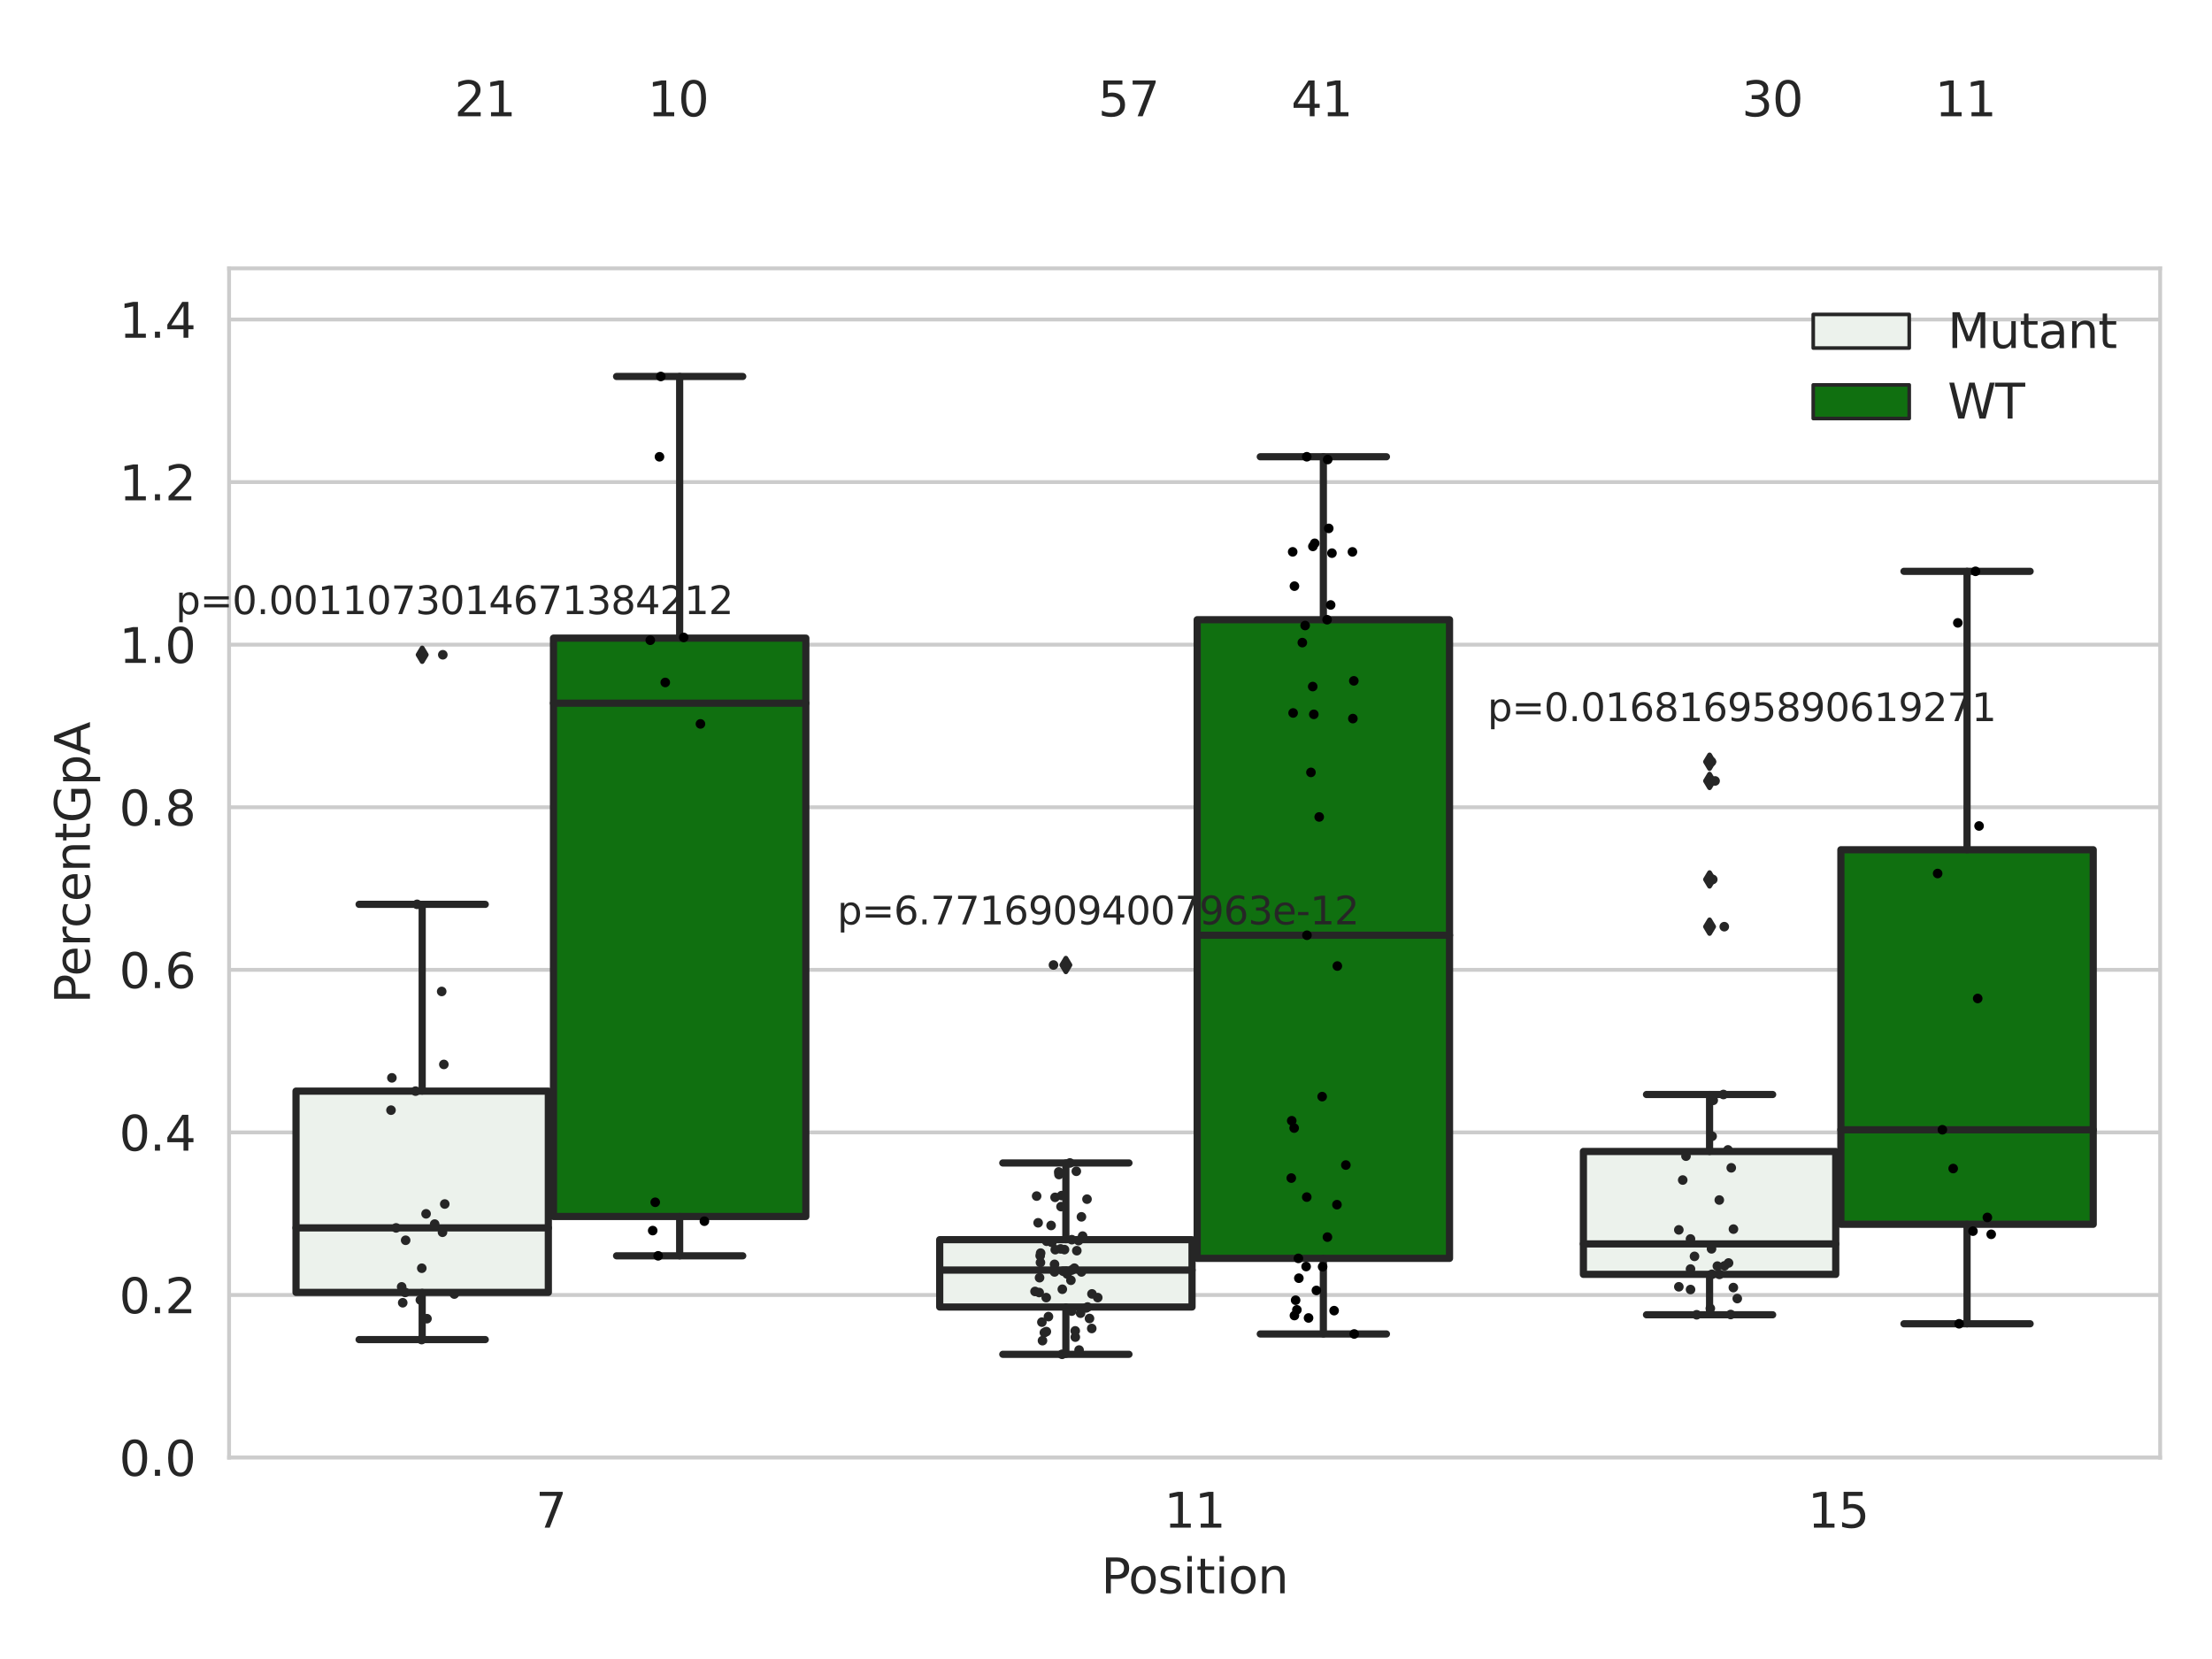 <?xml version="1.0" encoding="utf-8" standalone="no"?>
<!DOCTYPE svg PUBLIC "-//W3C//DTD SVG 1.1//EN"
  "http://www.w3.org/Graphics/SVG/1.1/DTD/svg11.dtd">
<svg xmlns:xlink="http://www.w3.org/1999/xlink" width="460.8pt" height="345.6pt" viewBox="0 0 460.8 345.6" xmlns="http://www.w3.org/2000/svg" version="1.1">
 <defs>
  <style type="text/css">*{stroke-linejoin: round; stroke-linecap: butt}</style>
 </defs>
 <g id="figure_1">
  <g id="patch_1">
   <path d="M 0 345.6 
L 460.8 345.6 
L 460.8 0 
L 0 0 
z
" style="fill: #ffffff"/>
  </g>
  <g id="axes_1">
   <g id="patch_2">
    <path d="M 47.72 303.64 
L 450 303.64 
L 450 55.906 
L 47.72 55.906 
z
" style="fill: #ffffff"/>
   </g>
   <g id="matplotlib.axis_1">
    <g id="xtick_1">
     <g id="text_1">
      <!-- 7 -->
      <g style="fill: #262626" transform="translate(111.585 318.238)scale(0.1 -0.1)">
       <defs>
        <path id="DejaVuSans-37" d="M 525 4666 
L 3525 4666 
L 3525 4397 
L 1831 0 
L 1172 0 
L 2766 4134 
L 525 4134 
L 525 4666 
z
" transform="scale(0.016)"/>
       </defs>
       <use xlink:href="#DejaVuSans-37"/>
      </g>
     </g>
    </g>
    <g id="xtick_2">
     <g id="text_2">
      <!-- 11 -->
      <g style="fill: #262626" transform="translate(242.498 318.238)scale(0.1 -0.1)">
       <defs>
        <path id="DejaVuSans-31" d="M 794 531 
L 1825 531 
L 1825 4091 
L 703 3866 
L 703 4441 
L 1819 4666 
L 2450 4666 
L 2450 531 
L 3481 531 
L 3481 0 
L 794 0 
L 794 531 
z
" transform="scale(0.016)"/>
       </defs>
       <use xlink:href="#DejaVuSans-31"/>
       <use xlink:href="#DejaVuSans-31" x="63.623"/>
      </g>
     </g>
    </g>
    <g id="xtick_3">
     <g id="text_3">
      <!-- 15 -->
      <g style="fill: #262626" transform="translate(376.591 318.238)scale(0.1 -0.1)">
       <defs>
        <path id="DejaVuSans-35" d="M 691 4666 
L 3169 4666 
L 3169 4134 
L 1269 4134 
L 1269 2991 
Q 1406 3038 1543 3061 
Q 1681 3084 1819 3084 
Q 2600 3084 3056 2656 
Q 3513 2228 3513 1497 
Q 3513 744 3044 326 
Q 2575 -91 1722 -91 
Q 1428 -91 1123 -41 
Q 819 9 494 109 
L 494 744 
Q 775 591 1075 516 
Q 1375 441 1709 441 
Q 2250 441 2565 725 
Q 2881 1009 2881 1497 
Q 2881 1984 2565 2268 
Q 2250 2553 1709 2553 
Q 1456 2553 1204 2497 
Q 953 2441 691 2322 
L 691 4666 
z
" transform="scale(0.016)"/>
       </defs>
       <use xlink:href="#DejaVuSans-31"/>
       <use xlink:href="#DejaVuSans-35" x="63.623"/>
      </g>
     </g>
    </g>
    <g id="text_4">
     <!-- Position -->
     <g style="fill: #262626" transform="translate(229.396 331.917)scale(0.1 -0.1)">
      <defs>
       <path id="DejaVuSans-50" d="M 1259 4147 
L 1259 2394 
L 2053 2394 
Q 2494 2394 2734 2622 
Q 2975 2850 2975 3272 
Q 2975 3691 2734 3919 
Q 2494 4147 2053 4147 
L 1259 4147 
z
M 628 4666 
L 2053 4666 
Q 2838 4666 3239 4311 
Q 3641 3956 3641 3272 
Q 3641 2581 3239 2228 
Q 2838 1875 2053 1875 
L 1259 1875 
L 1259 0 
L 628 0 
L 628 4666 
z
" transform="scale(0.016)"/>
       <path id="DejaVuSans-6f" d="M 1959 3097 
Q 1497 3097 1228 2736 
Q 959 2375 959 1747 
Q 959 1119 1226 758 
Q 1494 397 1959 397 
Q 2419 397 2687 759 
Q 2956 1122 2956 1747 
Q 2956 2369 2687 2733 
Q 2419 3097 1959 3097 
z
M 1959 3584 
Q 2709 3584 3137 3096 
Q 3566 2609 3566 1747 
Q 3566 888 3137 398 
Q 2709 -91 1959 -91 
Q 1206 -91 779 398 
Q 353 888 353 1747 
Q 353 2609 779 3096 
Q 1206 3584 1959 3584 
z
" transform="scale(0.016)"/>
       <path id="DejaVuSans-73" d="M 2834 3397 
L 2834 2853 
Q 2591 2978 2328 3040 
Q 2066 3103 1784 3103 
Q 1356 3103 1142 2972 
Q 928 2841 928 2578 
Q 928 2378 1081 2264 
Q 1234 2150 1697 2047 
L 1894 2003 
Q 2506 1872 2764 1633 
Q 3022 1394 3022 966 
Q 3022 478 2636 193 
Q 2250 -91 1575 -91 
Q 1294 -91 989 -36 
Q 684 19 347 128 
L 347 722 
Q 666 556 975 473 
Q 1284 391 1588 391 
Q 1994 391 2212 530 
Q 2431 669 2431 922 
Q 2431 1156 2273 1281 
Q 2116 1406 1581 1522 
L 1381 1569 
Q 847 1681 609 1914 
Q 372 2147 372 2553 
Q 372 3047 722 3315 
Q 1072 3584 1716 3584 
Q 2034 3584 2315 3537 
Q 2597 3491 2834 3397 
z
" transform="scale(0.016)"/>
       <path id="DejaVuSans-69" d="M 603 3500 
L 1178 3500 
L 1178 0 
L 603 0 
L 603 3500 
z
M 603 4863 
L 1178 4863 
L 1178 4134 
L 603 4134 
L 603 4863 
z
" transform="scale(0.016)"/>
       <path id="DejaVuSans-74" d="M 1172 4494 
L 1172 3500 
L 2356 3500 
L 2356 3053 
L 1172 3053 
L 1172 1153 
Q 1172 725 1289 603 
Q 1406 481 1766 481 
L 2356 481 
L 2356 0 
L 1766 0 
Q 1100 0 847 248 
Q 594 497 594 1153 
L 594 3053 
L 172 3053 
L 172 3500 
L 594 3500 
L 594 4494 
L 1172 4494 
z
" transform="scale(0.016)"/>
       <path id="DejaVuSans-6e" d="M 3513 2113 
L 3513 0 
L 2938 0 
L 2938 2094 
Q 2938 2591 2744 2837 
Q 2550 3084 2163 3084 
Q 1697 3084 1428 2787 
Q 1159 2491 1159 1978 
L 1159 0 
L 581 0 
L 581 3500 
L 1159 3500 
L 1159 2956 
Q 1366 3272 1645 3428 
Q 1925 3584 2291 3584 
Q 2894 3584 3203 3211 
Q 3513 2838 3513 2113 
z
" transform="scale(0.016)"/>
      </defs>
      <use xlink:href="#DejaVuSans-50"/>
      <use xlink:href="#DejaVuSans-6f" x="56.678"/>
      <use xlink:href="#DejaVuSans-73" x="117.859"/>
      <use xlink:href="#DejaVuSans-69" x="169.959"/>
      <use xlink:href="#DejaVuSans-74" x="197.742"/>
      <use xlink:href="#DejaVuSans-69" x="236.951"/>
      <use xlink:href="#DejaVuSans-6f" x="264.734"/>
      <use xlink:href="#DejaVuSans-6e" x="325.916"/>
     </g>
    </g>
   </g>
   <g id="matplotlib.axis_2">
    <g id="ytick_1">
     <g id="line2d_1">
      <path d="M 47.72 303.64 
L 450 303.64 
" clip-path="url(#pe51ef2c8f0)" style="fill: none; stroke: #cccccc; stroke-width: 0.8; stroke-linecap: round"/>
     </g>
     <g id="text_5">
      <!-- 0.0 -->
      <g style="fill: #262626" transform="translate(24.817 307.439)scale(0.1 -0.1)">
       <defs>
        <path id="DejaVuSans-30" d="M 2034 4250 
Q 1547 4250 1301 3770 
Q 1056 3291 1056 2328 
Q 1056 1369 1301 889 
Q 1547 409 2034 409 
Q 2525 409 2770 889 
Q 3016 1369 3016 2328 
Q 3016 3291 2770 3770 
Q 2525 4250 2034 4250 
z
M 2034 4750 
Q 2819 4750 3233 4129 
Q 3647 3509 3647 2328 
Q 3647 1150 3233 529 
Q 2819 -91 2034 -91 
Q 1250 -91 836 529 
Q 422 1150 422 2328 
Q 422 3509 836 4129 
Q 1250 4750 2034 4750 
z
" transform="scale(0.016)"/>
        <path id="DejaVuSans-2e" d="M 684 794 
L 1344 794 
L 1344 0 
L 684 0 
L 684 794 
z
" transform="scale(0.016)"/>
       </defs>
       <use xlink:href="#DejaVuSans-30"/>
       <use xlink:href="#DejaVuSans-2e" x="63.623"/>
       <use xlink:href="#DejaVuSans-30" x="95.41"/>
      </g>
     </g>
    </g>
    <g id="ytick_2">
     <g id="line2d_2">
      <path d="M 47.72 269.771 
L 450 269.771 
" clip-path="url(#pe51ef2c8f0)" style="fill: none; stroke: #cccccc; stroke-width: 0.8; stroke-linecap: round"/>
     </g>
     <g id="text_6">
      <!-- 0.2 -->
      <g style="fill: #262626" transform="translate(24.817 273.57)scale(0.1 -0.1)">
       <defs>
        <path id="DejaVuSans-32" d="M 1228 531 
L 3431 531 
L 3431 0 
L 469 0 
L 469 531 
Q 828 903 1448 1529 
Q 2069 2156 2228 2338 
Q 2531 2678 2651 2914 
Q 2772 3150 2772 3378 
Q 2772 3750 2511 3984 
Q 2250 4219 1831 4219 
Q 1534 4219 1204 4116 
Q 875 4013 500 3803 
L 500 4441 
Q 881 4594 1212 4672 
Q 1544 4750 1819 4750 
Q 2544 4750 2975 4387 
Q 3406 4025 3406 3419 
Q 3406 3131 3298 2873 
Q 3191 2616 2906 2266 
Q 2828 2175 2409 1742 
Q 1991 1309 1228 531 
z
" transform="scale(0.016)"/>
       </defs>
       <use xlink:href="#DejaVuSans-30"/>
       <use xlink:href="#DejaVuSans-2e" x="63.623"/>
       <use xlink:href="#DejaVuSans-32" x="95.41"/>
      </g>
     </g>
    </g>
    <g id="ytick_3">
     <g id="line2d_3">
      <path d="M 47.72 235.902 
L 450 235.902 
" clip-path="url(#pe51ef2c8f0)" style="fill: none; stroke: #cccccc; stroke-width: 0.8; stroke-linecap: round"/>
     </g>
     <g id="text_7">
      <!-- 0.4 -->
      <g style="fill: #262626" transform="translate(24.817 239.701)scale(0.1 -0.1)">
       <defs>
        <path id="DejaVuSans-34" d="M 2419 4116 
L 825 1625 
L 2419 1625 
L 2419 4116 
z
M 2253 4666 
L 3047 4666 
L 3047 1625 
L 3713 1625 
L 3713 1100 
L 3047 1100 
L 3047 0 
L 2419 0 
L 2419 1100 
L 313 1100 
L 313 1709 
L 2253 4666 
z
" transform="scale(0.016)"/>
       </defs>
       <use xlink:href="#DejaVuSans-30"/>
       <use xlink:href="#DejaVuSans-2e" x="63.623"/>
       <use xlink:href="#DejaVuSans-34" x="95.41"/>
      </g>
     </g>
    </g>
    <g id="ytick_4">
     <g id="line2d_4">
      <path d="M 47.72 202.033 
L 450 202.033 
" clip-path="url(#pe51ef2c8f0)" style="fill: none; stroke: #cccccc; stroke-width: 0.8; stroke-linecap: round"/>
     </g>
     <g id="text_8">
      <!-- 0.6 -->
      <g style="fill: #262626" transform="translate(24.817 205.832)scale(0.1 -0.1)">
       <defs>
        <path id="DejaVuSans-36" d="M 2113 2584 
Q 1688 2584 1439 2293 
Q 1191 2003 1191 1497 
Q 1191 994 1439 701 
Q 1688 409 2113 409 
Q 2538 409 2786 701 
Q 3034 994 3034 1497 
Q 3034 2003 2786 2293 
Q 2538 2584 2113 2584 
z
M 3366 4563 
L 3366 3988 
Q 3128 4100 2886 4159 
Q 2644 4219 2406 4219 
Q 1781 4219 1451 3797 
Q 1122 3375 1075 2522 
Q 1259 2794 1537 2939 
Q 1816 3084 2150 3084 
Q 2853 3084 3261 2657 
Q 3669 2231 3669 1497 
Q 3669 778 3244 343 
Q 2819 -91 2113 -91 
Q 1303 -91 875 529 
Q 447 1150 447 2328 
Q 447 3434 972 4092 
Q 1497 4750 2381 4750 
Q 2619 4750 2861 4703 
Q 3103 4656 3366 4563 
z
" transform="scale(0.016)"/>
       </defs>
       <use xlink:href="#DejaVuSans-30"/>
       <use xlink:href="#DejaVuSans-2e" x="63.623"/>
       <use xlink:href="#DejaVuSans-36" x="95.41"/>
      </g>
     </g>
    </g>
    <g id="ytick_5">
     <g id="line2d_5">
      <path d="M 47.72 168.164 
L 450 168.164 
" clip-path="url(#pe51ef2c8f0)" style="fill: none; stroke: #cccccc; stroke-width: 0.8; stroke-linecap: round"/>
     </g>
     <g id="text_9">
      <!-- 0.8 -->
      <g style="fill: #262626" transform="translate(24.817 171.963)scale(0.1 -0.1)">
       <defs>
        <path id="DejaVuSans-38" d="M 2034 2216 
Q 1584 2216 1326 1975 
Q 1069 1734 1069 1313 
Q 1069 891 1326 650 
Q 1584 409 2034 409 
Q 2484 409 2743 651 
Q 3003 894 3003 1313 
Q 3003 1734 2745 1975 
Q 2488 2216 2034 2216 
z
M 1403 2484 
Q 997 2584 770 2862 
Q 544 3141 544 3541 
Q 544 4100 942 4425 
Q 1341 4750 2034 4750 
Q 2731 4750 3128 4425 
Q 3525 4100 3525 3541 
Q 3525 3141 3298 2862 
Q 3072 2584 2669 2484 
Q 3125 2378 3379 2068 
Q 3634 1759 3634 1313 
Q 3634 634 3220 271 
Q 2806 -91 2034 -91 
Q 1263 -91 848 271 
Q 434 634 434 1313 
Q 434 1759 690 2068 
Q 947 2378 1403 2484 
z
M 1172 3481 
Q 1172 3119 1398 2916 
Q 1625 2713 2034 2713 
Q 2441 2713 2670 2916 
Q 2900 3119 2900 3481 
Q 2900 3844 2670 4047 
Q 2441 4250 2034 4250 
Q 1625 4250 1398 4047 
Q 1172 3844 1172 3481 
z
" transform="scale(0.016)"/>
       </defs>
       <use xlink:href="#DejaVuSans-30"/>
       <use xlink:href="#DejaVuSans-2e" x="63.623"/>
       <use xlink:href="#DejaVuSans-38" x="95.41"/>
      </g>
     </g>
    </g>
    <g id="ytick_6">
     <g id="line2d_6">
      <path d="M 47.72 134.295 
L 450 134.295 
" clip-path="url(#pe51ef2c8f0)" style="fill: none; stroke: #cccccc; stroke-width: 0.8; stroke-linecap: round"/>
     </g>
     <g id="text_10">
      <!-- 1.0 -->
      <g style="fill: #262626" transform="translate(24.817 138.095)scale(0.1 -0.1)">
       <use xlink:href="#DejaVuSans-31"/>
       <use xlink:href="#DejaVuSans-2e" x="63.623"/>
       <use xlink:href="#DejaVuSans-30" x="95.41"/>
      </g>
     </g>
    </g>
    <g id="ytick_7">
     <g id="line2d_7">
      <path d="M 47.72 100.426 
L 450 100.426 
" clip-path="url(#pe51ef2c8f0)" style="fill: none; stroke: #cccccc; stroke-width: 0.8; stroke-linecap: round"/>
     </g>
     <g id="text_11">
      <!-- 1.2 -->
      <g style="fill: #262626" transform="translate(24.817 104.226)scale(0.1 -0.1)">
       <use xlink:href="#DejaVuSans-31"/>
       <use xlink:href="#DejaVuSans-2e" x="63.623"/>
       <use xlink:href="#DejaVuSans-32" x="95.41"/>
      </g>
     </g>
    </g>
    <g id="ytick_8">
     <g id="line2d_8">
      <path d="M 47.72 66.557 
L 450 66.557 
" clip-path="url(#pe51ef2c8f0)" style="fill: none; stroke: #cccccc; stroke-width: 0.8; stroke-linecap: round"/>
     </g>
     <g id="text_12">
      <!-- 1.4 -->
      <g style="fill: #262626" transform="translate(24.817 70.357)scale(0.1 -0.1)">
       <use xlink:href="#DejaVuSans-31"/>
       <use xlink:href="#DejaVuSans-2e" x="63.623"/>
       <use xlink:href="#DejaVuSans-34" x="95.41"/>
      </g>
     </g>
    </g>
    <g id="text_13">
     <!-- PercentGpA -->
     <g style="fill: #262626" transform="translate(18.737 209.05)rotate(-90)scale(0.1 -0.1)">
      <defs>
       <path id="DejaVuSans-65" d="M 3597 1894 
L 3597 1613 
L 953 1613 
Q 991 1019 1311 708 
Q 1631 397 2203 397 
Q 2534 397 2845 478 
Q 3156 559 3463 722 
L 3463 178 
Q 3153 47 2828 -22 
Q 2503 -91 2169 -91 
Q 1331 -91 842 396 
Q 353 884 353 1716 
Q 353 2575 817 3079 
Q 1281 3584 2069 3584 
Q 2775 3584 3186 3129 
Q 3597 2675 3597 1894 
z
M 3022 2063 
Q 3016 2534 2758 2815 
Q 2500 3097 2075 3097 
Q 1594 3097 1305 2825 
Q 1016 2553 972 2059 
L 3022 2063 
z
" transform="scale(0.016)"/>
       <path id="DejaVuSans-72" d="M 2631 2963 
Q 2534 3019 2420 3045 
Q 2306 3072 2169 3072 
Q 1681 3072 1420 2755 
Q 1159 2438 1159 1844 
L 1159 0 
L 581 0 
L 581 3500 
L 1159 3500 
L 1159 2956 
Q 1341 3275 1631 3429 
Q 1922 3584 2338 3584 
Q 2397 3584 2469 3576 
Q 2541 3569 2628 3553 
L 2631 2963 
z
" transform="scale(0.016)"/>
       <path id="DejaVuSans-63" d="M 3122 3366 
L 3122 2828 
Q 2878 2963 2633 3030 
Q 2388 3097 2138 3097 
Q 1578 3097 1268 2742 
Q 959 2388 959 1747 
Q 959 1106 1268 751 
Q 1578 397 2138 397 
Q 2388 397 2633 464 
Q 2878 531 3122 666 
L 3122 134 
Q 2881 22 2623 -34 
Q 2366 -91 2075 -91 
Q 1284 -91 818 406 
Q 353 903 353 1747 
Q 353 2603 823 3093 
Q 1294 3584 2113 3584 
Q 2378 3584 2631 3529 
Q 2884 3475 3122 3366 
z
" transform="scale(0.016)"/>
       <path id="DejaVuSans-47" d="M 3809 666 
L 3809 1919 
L 2778 1919 
L 2778 2438 
L 4434 2438 
L 4434 434 
Q 4069 175 3628 42 
Q 3188 -91 2688 -91 
Q 1594 -91 976 548 
Q 359 1188 359 2328 
Q 359 3472 976 4111 
Q 1594 4750 2688 4750 
Q 3144 4750 3555 4637 
Q 3966 4525 4313 4306 
L 4313 3634 
Q 3963 3931 3569 4081 
Q 3175 4231 2741 4231 
Q 1884 4231 1454 3753 
Q 1025 3275 1025 2328 
Q 1025 1384 1454 906 
Q 1884 428 2741 428 
Q 3075 428 3337 486 
Q 3600 544 3809 666 
z
" transform="scale(0.016)"/>
       <path id="DejaVuSans-70" d="M 1159 525 
L 1159 -1331 
L 581 -1331 
L 581 3500 
L 1159 3500 
L 1159 2969 
Q 1341 3281 1617 3432 
Q 1894 3584 2278 3584 
Q 2916 3584 3314 3078 
Q 3713 2572 3713 1747 
Q 3713 922 3314 415 
Q 2916 -91 2278 -91 
Q 1894 -91 1617 61 
Q 1341 213 1159 525 
z
M 3116 1747 
Q 3116 2381 2855 2742 
Q 2594 3103 2138 3103 
Q 1681 3103 1420 2742 
Q 1159 2381 1159 1747 
Q 1159 1113 1420 752 
Q 1681 391 2138 391 
Q 2594 391 2855 752 
Q 3116 1113 3116 1747 
z
" transform="scale(0.016)"/>
       <path id="DejaVuSans-41" d="M 2188 4044 
L 1331 1722 
L 3047 1722 
L 2188 4044 
z
M 1831 4666 
L 2547 4666 
L 4325 0 
L 3669 0 
L 3244 1197 
L 1141 1197 
L 716 0 
L 50 0 
L 1831 4666 
z
" transform="scale(0.016)"/>
      </defs>
      <use xlink:href="#DejaVuSans-50"/>
      <use xlink:href="#DejaVuSans-65" x="56.678"/>
      <use xlink:href="#DejaVuSans-72" x="118.201"/>
      <use xlink:href="#DejaVuSans-63" x="157.064"/>
      <use xlink:href="#DejaVuSans-65" x="212.045"/>
      <use xlink:href="#DejaVuSans-6e" x="273.568"/>
      <use xlink:href="#DejaVuSans-74" x="336.947"/>
      <use xlink:href="#DejaVuSans-47" x="376.156"/>
      <use xlink:href="#DejaVuSans-70" x="453.646"/>
      <use xlink:href="#DejaVuSans-41" x="517.123"/>
     </g>
    </g>
   </g>
   <g id="patch_3">
    <path d="M 61.666 269.233 
L 114.23 269.233 
L 114.23 227.3 
L 61.666 227.3 
L 61.666 269.233 
z
" clip-path="url(#pe51ef2c8f0)" style="fill: #ecf2ec; stroke: #262626; stroke-width: 1.5; stroke-linejoin: miter"/>
   </g>
   <g id="patch_4">
    <path d="M 115.303 253.412 
L 167.868 253.412 
L 167.868 132.935 
L 115.303 132.935 
L 115.303 253.412 
z
" clip-path="url(#pe51ef2c8f0)" style="fill: #107010; stroke: #262626; stroke-width: 1.5; stroke-linejoin: miter"/>
   </g>
   <g id="patch_5">
    <path d="M 195.759 272.273 
L 248.324 272.273 
L 248.324 258.248 
L 195.759 258.248 
L 195.759 272.273 
z
" clip-path="url(#pe51ef2c8f0)" style="fill: #ecf2ec; stroke: #262626; stroke-width: 1.5; stroke-linejoin: miter"/>
   </g>
   <g id="patch_6">
    <path d="M 249.396 262.143 
L 301.961 262.143 
L 301.961 129.098 
L 249.396 129.098 
L 249.396 262.143 
z
" clip-path="url(#pe51ef2c8f0)" style="fill: #107010; stroke: #262626; stroke-width: 1.5; stroke-linejoin: miter"/>
   </g>
   <g id="patch_7">
    <path d="M 329.852 265.475 
L 382.417 265.475 
L 382.417 239.869 
L 329.852 239.869 
L 329.852 265.475 
z
" clip-path="url(#pe51ef2c8f0)" style="fill: #ecf2ec; stroke: #262626; stroke-width: 1.5; stroke-linejoin: miter"/>
   </g>
   <g id="patch_8">
    <path d="M 383.49 255.04 
L 436.054 255.04 
L 436.054 177.016 
L 383.49 177.016 
L 383.49 255.04 
z
" clip-path="url(#pe51ef2c8f0)" style="fill: #107010; stroke: #262626; stroke-width: 1.5; stroke-linejoin: miter"/>
   </g>
   <g id="patch_9">
    <path d="M 114.767 303.64 
L 114.767 303.64 
L 114.767 303.64 
L 114.767 303.64 
z
" clip-path="url(#pe51ef2c8f0)" style="fill: #ecf2ec; stroke: #262626; stroke-width: 0.75; stroke-linejoin: miter"/>
   </g>
   <g id="patch_10">
    <path d="M 114.767 303.64 
L 114.767 303.64 
L 114.767 303.64 
L 114.767 303.64 
z
" clip-path="url(#pe51ef2c8f0)" style="fill: #107010; stroke: #262626; stroke-width: 0.75; stroke-linejoin: miter"/>
   </g>
   <g id="PathCollection_1"/>
   <g id="PathCollection_2"/>
   <g id="line2d_9">
    <path d="M 87.948 269.233 
L 87.948 279.059 
" clip-path="url(#pe51ef2c8f0)" style="fill: none; stroke: #262626; stroke-width: 1.5; stroke-linecap: round"/>
   </g>
   <g id="line2d_10">
    <path d="M 87.948 227.3 
L 87.948 188.391 
" clip-path="url(#pe51ef2c8f0)" style="fill: none; stroke: #262626; stroke-width: 1.5; stroke-linecap: round"/>
   </g>
   <g id="line2d_11">
    <path d="M 74.807 279.059 
L 101.089 279.059 
" clip-path="url(#pe51ef2c8f0)" style="fill: none; stroke: #262626; stroke-width: 1.5; stroke-linecap: round"/>
   </g>
   <g id="line2d_12">
    <path d="M 74.807 188.391 
L 101.089 188.391 
" clip-path="url(#pe51ef2c8f0)" style="fill: none; stroke: #262626; stroke-width: 1.5; stroke-linecap: round"/>
   </g>
   <g id="line2d_13">
    <defs>
     <path id="m88fde54220" d="M -0 1.414 
L 0.849 0 
L 0 -1.414 
L -0.849 -0 
z
" style="stroke: #262626; stroke-linejoin: miter"/>
    </defs>
    <g clip-path="url(#pe51ef2c8f0)">
     <use xlink:href="#m88fde54220" x="87.948" y="136.4" style="fill: #262626; stroke: #262626; stroke-linejoin: miter"/>
    </g>
   </g>
   <g id="line2d_14">
    <path d="M 141.585 253.412 
L 141.585 261.608 
" clip-path="url(#pe51ef2c8f0)" style="fill: none; stroke: #262626; stroke-width: 1.5; stroke-linecap: round"/>
   </g>
   <g id="line2d_15">
    <path d="M 141.585 132.935 
L 141.585 78.427 
" clip-path="url(#pe51ef2c8f0)" style="fill: none; stroke: #262626; stroke-width: 1.5; stroke-linecap: round"/>
   </g>
   <g id="line2d_16">
    <path d="M 128.444 261.608 
L 154.726 261.608 
" clip-path="url(#pe51ef2c8f0)" style="fill: none; stroke: #262626; stroke-width: 1.5; stroke-linecap: round"/>
   </g>
   <g id="line2d_17">
    <path d="M 128.444 78.427 
L 154.726 78.427 
" clip-path="url(#pe51ef2c8f0)" style="fill: none; stroke: #262626; stroke-width: 1.5; stroke-linecap: round"/>
   </g>
   <g id="line2d_18"/>
   <g id="line2d_19">
    <path d="M 222.041 272.273 
L 222.041 282.128 
" clip-path="url(#pe51ef2c8f0)" style="fill: none; stroke: #262626; stroke-width: 1.5; stroke-linecap: round"/>
   </g>
   <g id="line2d_20">
    <path d="M 222.041 258.248 
L 222.041 242.265 
" clip-path="url(#pe51ef2c8f0)" style="fill: none; stroke: #262626; stroke-width: 1.5; stroke-linecap: round"/>
   </g>
   <g id="line2d_21">
    <path d="M 208.9 282.128 
L 235.182 282.128 
" clip-path="url(#pe51ef2c8f0)" style="fill: none; stroke: #262626; stroke-width: 1.5; stroke-linecap: round"/>
   </g>
   <g id="line2d_22">
    <path d="M 208.9 242.265 
L 235.182 242.265 
" clip-path="url(#pe51ef2c8f0)" style="fill: none; stroke: #262626; stroke-width: 1.5; stroke-linecap: round"/>
   </g>
   <g id="line2d_23">
    <g clip-path="url(#pe51ef2c8f0)">
     <use xlink:href="#m88fde54220" x="222.041" y="201.028" style="fill: #262626; stroke: #262626; stroke-linejoin: miter"/>
    </g>
   </g>
   <g id="line2d_24">
    <path d="M 275.679 262.143 
L 275.679 277.89 
" clip-path="url(#pe51ef2c8f0)" style="fill: none; stroke: #262626; stroke-width: 1.5; stroke-linecap: round"/>
   </g>
   <g id="line2d_25">
    <path d="M 275.679 129.098 
L 275.679 95.15 
" clip-path="url(#pe51ef2c8f0)" style="fill: none; stroke: #262626; stroke-width: 1.5; stroke-linecap: round"/>
   </g>
   <g id="line2d_26">
    <path d="M 262.538 277.89 
L 288.82 277.89 
" clip-path="url(#pe51ef2c8f0)" style="fill: none; stroke: #262626; stroke-width: 1.5; stroke-linecap: round"/>
   </g>
   <g id="line2d_27">
    <path d="M 262.538 95.15 
L 288.82 95.15 
" clip-path="url(#pe51ef2c8f0)" style="fill: none; stroke: #262626; stroke-width: 1.5; stroke-linecap: round"/>
   </g>
   <g id="line2d_28"/>
   <g id="line2d_29">
    <path d="M 356.135 265.475 
L 356.135 273.892 
" clip-path="url(#pe51ef2c8f0)" style="fill: none; stroke: #262626; stroke-width: 1.5; stroke-linecap: round"/>
   </g>
   <g id="line2d_30">
    <path d="M 356.135 239.869 
L 356.135 228.006 
" clip-path="url(#pe51ef2c8f0)" style="fill: none; stroke: #262626; stroke-width: 1.5; stroke-linecap: round"/>
   </g>
   <g id="line2d_31">
    <path d="M 342.994 273.892 
L 369.276 273.892 
" clip-path="url(#pe51ef2c8f0)" style="fill: none; stroke: #262626; stroke-width: 1.5; stroke-linecap: round"/>
   </g>
   <g id="line2d_32">
    <path d="M 342.994 228.006 
L 369.276 228.006 
" clip-path="url(#pe51ef2c8f0)" style="fill: none; stroke: #262626; stroke-width: 1.5; stroke-linecap: round"/>
   </g>
   <g id="line2d_33">
    <g clip-path="url(#pe51ef2c8f0)">
     <use xlink:href="#m88fde54220" x="356.135" y="183.202" style="fill: #262626; stroke: #262626; stroke-linejoin: miter"/>
     <use xlink:href="#m88fde54220" x="356.135" y="162.683" style="fill: #262626; stroke: #262626; stroke-linejoin: miter"/>
     <use xlink:href="#m88fde54220" x="356.135" y="158.684" style="fill: #262626; stroke: #262626; stroke-linejoin: miter"/>
     <use xlink:href="#m88fde54220" x="356.135" y="193.042" style="fill: #262626; stroke: #262626; stroke-linejoin: miter"/>
    </g>
   </g>
   <g id="line2d_34">
    <path d="M 409.772 255.04 
L 409.772 275.766 
" clip-path="url(#pe51ef2c8f0)" style="fill: none; stroke: #262626; stroke-width: 1.5; stroke-linecap: round"/>
   </g>
   <g id="line2d_35">
    <path d="M 409.772 177.016 
L 409.772 119.017 
" clip-path="url(#pe51ef2c8f0)" style="fill: none; stroke: #262626; stroke-width: 1.5; stroke-linecap: round"/>
   </g>
   <g id="line2d_36">
    <path d="M 396.631 275.766 
L 422.913 275.766 
" clip-path="url(#pe51ef2c8f0)" style="fill: none; stroke: #262626; stroke-width: 1.5; stroke-linecap: round"/>
   </g>
   <g id="line2d_37">
    <path d="M 396.631 119.017 
L 422.913 119.017 
" clip-path="url(#pe51ef2c8f0)" style="fill: none; stroke: #262626; stroke-width: 1.5; stroke-linecap: round"/>
   </g>
   <g id="line2d_38"/>
   <g id="line2d_39">
    <path d="M 61.666 255.792 
L 114.23 255.792 
" clip-path="url(#pe51ef2c8f0)" style="fill: none; stroke: #262626; stroke-width: 1.5; stroke-linecap: round"/>
   </g>
   <g id="line2d_40">
    <path d="M 115.303 146.487 
L 167.868 146.487 
" clip-path="url(#pe51ef2c8f0)" style="fill: none; stroke: #262626; stroke-width: 1.5; stroke-linecap: round"/>
   </g>
   <g id="line2d_41">
    <path d="M 195.759 264.579 
L 248.324 264.579 
" clip-path="url(#pe51ef2c8f0)" style="fill: none; stroke: #262626; stroke-width: 1.5; stroke-linecap: round"/>
   </g>
   <g id="line2d_42">
    <path d="M 249.396 194.824 
L 301.961 194.824 
" clip-path="url(#pe51ef2c8f0)" style="fill: none; stroke: #262626; stroke-width: 1.5; stroke-linecap: round"/>
   </g>
   <g id="line2d_43">
    <path d="M 329.852 259.129 
L 382.417 259.129 
" clip-path="url(#pe51ef2c8f0)" style="fill: none; stroke: #262626; stroke-width: 1.5; stroke-linecap: round"/>
   </g>
   <g id="line2d_44">
    <path d="M 383.49 235.353 
L 436.054 235.353 
" clip-path="url(#pe51ef2c8f0)" style="fill: none; stroke: #262626; stroke-width: 1.5; stroke-linecap: round"/>
   </g>
   <g id="patch_11">
    <path d="M 47.72 303.64 
L 47.72 55.906 
" style="fill: none; stroke: #cccccc; stroke-width: 0.8; stroke-linejoin: miter; stroke-linecap: square"/>
   </g>
   <g id="patch_12">
    <path d="M 450 303.64 
L 450 55.906 
" style="fill: none; stroke: #cccccc; stroke-width: 0.8; stroke-linejoin: miter; stroke-linecap: square"/>
   </g>
   <g id="patch_13">
    <path d="M 47.72 303.64 
L 450 303.64 
" style="fill: none; stroke: #cccccc; stroke-width: 0.8; stroke-linejoin: miter; stroke-linecap: square"/>
   </g>
   <g id="patch_14">
    <path d="M 47.72 55.906 
L 450 55.906 
" style="fill: none; stroke: #cccccc; stroke-width: 0.8; stroke-linejoin: miter; stroke-linecap: square"/>
   </g>
   <g id="PathCollection_3">
    <defs>
     <path id="C0_0_dcbe56daa7" d="M 0 1 
C 0.265 1 0.52 0.895 0.707 0.707 
C 0.895 0.52 1 0.265 1 -0 
C 1 -0.265 0.895 -0.52 0.707 -0.707 
C 0.52 -0.895 0.265 -1 0 -1 
C -0.265 -1 -0.52 -0.895 -0.707 -0.707 
C -0.895 -0.52 -1 -0.265 -1 0 
C -1 0.265 -0.895 0.52 -0.707 0.707 
C -0.52 0.895 -0.265 1 0 1 
z
"/>
    </defs>
    <g clip-path="url(#pe51ef2c8f0)">
     <use xlink:href="#C0_0_dcbe56daa7" x="84.503" y="258.371" style="fill: #262626"/>
    </g>
    <g clip-path="url(#pe51ef2c8f0)">
     <use xlink:href="#C0_0_dcbe56daa7" x="88.759" y="252.861" style="fill: #262626"/>
    </g>
    <g clip-path="url(#pe51ef2c8f0)">
     <use xlink:href="#C0_0_dcbe56daa7" x="84.405" y="269.233" style="fill: #262626"/>
    </g>
    <g clip-path="url(#pe51ef2c8f0)">
     <use xlink:href="#C0_0_dcbe56daa7" x="92.462" y="221.74" style="fill: #262626"/>
    </g>
    <g clip-path="url(#pe51ef2c8f0)">
     <use xlink:href="#C0_0_dcbe56daa7" x="87.865" y="264.194" style="fill: #262626"/>
    </g>
    <g clip-path="url(#pe51ef2c8f0)">
     <use xlink:href="#C0_0_dcbe56daa7" x="92.184" y="256.702" style="fill: #262626"/>
    </g>
    <g clip-path="url(#pe51ef2c8f0)">
     <use xlink:href="#C0_0_dcbe56daa7" x="81.452" y="231.267" style="fill: #262626"/>
    </g>
    <g clip-path="url(#pe51ef2c8f0)">
     <use xlink:href="#C0_0_dcbe56daa7" x="92.012" y="206.537" style="fill: #262626"/>
    </g>
    <g clip-path="url(#pe51ef2c8f0)">
     <use xlink:href="#C0_0_dcbe56daa7" x="86.888" y="188.391" style="fill: #262626"/>
    </g>
    <g clip-path="url(#pe51ef2c8f0)">
     <use xlink:href="#C0_0_dcbe56daa7" x="94.64" y="269.575" style="fill: #262626"/>
    </g>
    <g clip-path="url(#pe51ef2c8f0)">
     <use xlink:href="#C0_0_dcbe56daa7" x="83.672" y="268.08" style="fill: #262626"/>
    </g>
    <g clip-path="url(#pe51ef2c8f0)">
     <use xlink:href="#C0_0_dcbe56daa7" x="81.637" y="224.537" style="fill: #262626"/>
    </g>
    <g clip-path="url(#pe51ef2c8f0)">
     <use xlink:href="#C0_0_dcbe56daa7" x="87.57" y="270.812" style="fill: #262626"/>
    </g>
    <g clip-path="url(#pe51ef2c8f0)">
     <use xlink:href="#C0_0_dcbe56daa7" x="83.895" y="271.387" style="fill: #262626"/>
    </g>
    <g clip-path="url(#pe51ef2c8f0)">
     <use xlink:href="#C0_0_dcbe56daa7" x="92.65" y="250.817" style="fill: #262626"/>
    </g>
    <g clip-path="url(#pe51ef2c8f0)">
     <use xlink:href="#C0_0_dcbe56daa7" x="87.834" y="279.059" style="fill: #262626"/>
    </g>
    <g clip-path="url(#pe51ef2c8f0)">
     <use xlink:href="#C0_0_dcbe56daa7" x="82.512" y="255.792" style="fill: #262626"/>
    </g>
    <g clip-path="url(#pe51ef2c8f0)">
     <use xlink:href="#C0_0_dcbe56daa7" x="88.947" y="274.706" style="fill: #262626"/>
    </g>
    <g clip-path="url(#pe51ef2c8f0)">
     <use xlink:href="#C0_0_dcbe56daa7" x="90.55" y="255" style="fill: #262626"/>
    </g>
    <g clip-path="url(#pe51ef2c8f0)">
     <use xlink:href="#C0_0_dcbe56daa7" x="92.245" y="136.4" style="fill: #262626"/>
    </g>
    <g clip-path="url(#pe51ef2c8f0)">
     <use xlink:href="#C0_0_dcbe56daa7" x="86.568" y="227.3" style="fill: #262626"/>
    </g>
   </g>
   <g id="PathCollection_4">
    <defs>
     <path id="C1_0_75b3fe1623" d="M 0 1 
C 0.265 1 0.52 0.895 0.707 0.707 
C 0.895 0.52 1 0.265 1 -0 
C 1 -0.265 0.895 -0.52 0.707 -0.707 
C 0.52 -0.895 0.265 -1 0 -1 
C -0.265 -1 -0.52 -0.895 -0.707 -0.707 
C -0.895 -0.52 -1 -0.265 -1 0 
C -1 0.265 -0.895 0.52 -0.707 0.707 
C -0.52 0.895 -0.265 1 0 1 
z
"/>
    </defs>
    <g clip-path="url(#pe51ef2c8f0)">
     <use xlink:href="#C1_0_75b3fe1623" x="146.738" y="254.397"/>
    </g>
    <g clip-path="url(#pe51ef2c8f0)">
     <use xlink:href="#C1_0_75b3fe1623" x="135.969" y="256.355"/>
    </g>
    <g clip-path="url(#pe51ef2c8f0)">
     <use xlink:href="#C1_0_75b3fe1623" x="145.915" y="150.805"/>
    </g>
    <g clip-path="url(#pe51ef2c8f0)">
     <use xlink:href="#C1_0_75b3fe1623" x="138.586" y="142.169"/>
    </g>
    <g clip-path="url(#pe51ef2c8f0)">
     <use xlink:href="#C1_0_75b3fe1623" x="137.658" y="78.427"/>
    </g>
    <g clip-path="url(#pe51ef2c8f0)">
     <use xlink:href="#C1_0_75b3fe1623" x="137.381" y="95.158"/>
    </g>
    <g clip-path="url(#pe51ef2c8f0)">
     <use xlink:href="#C1_0_75b3fe1623" x="135.465" y="133.373"/>
    </g>
    <g clip-path="url(#pe51ef2c8f0)">
     <use xlink:href="#C1_0_75b3fe1623" x="142.43" y="132.789"/>
    </g>
    <g clip-path="url(#pe51ef2c8f0)">
     <use xlink:href="#C1_0_75b3fe1623" x="136.497" y="250.455"/>
    </g>
    <g clip-path="url(#pe51ef2c8f0)">
     <use xlink:href="#C1_0_75b3fe1623" x="137.106" y="261.608"/>
    </g>
   </g>
   <g id="PathCollection_5">
    <defs>
     <path id="C2_0_44de7f6d76" d="M 0 1 
C 0.265 1 0.52 0.895 0.707 0.707 
C 0.895 0.52 1 0.265 1 -0 
C 1 -0.265 0.895 -0.52 0.707 -0.707 
C 0.52 -0.895 0.265 -1 0 -1 
C -0.265 -1 -0.52 -0.895 -0.707 -0.707 
C -0.895 -0.52 -1 -0.265 -1 0 
C -1 0.265 -0.895 0.52 -0.707 0.707 
C -0.52 0.895 -0.265 1 0 1 
z
"/>
    </defs>
    <g clip-path="url(#pe51ef2c8f0)">
     <use xlink:href="#C2_0_44de7f6d76" x="215.616" y="269.034" style="fill: #262626"/>
    </g>
    <g clip-path="url(#pe51ef2c8f0)">
     <use xlink:href="#C2_0_44de7f6d76" x="216.784" y="261.045" style="fill: #262626"/>
    </g>
    <g clip-path="url(#pe51ef2c8f0)">
     <use xlink:href="#C2_0_44de7f6d76" x="219.827" y="260.33" style="fill: #262626"/>
    </g>
    <g clip-path="url(#pe51ef2c8f0)">
     <use xlink:href="#C2_0_44de7f6d76" x="226.443" y="249.806" style="fill: #262626"/>
    </g>
    <g clip-path="url(#pe51ef2c8f0)">
     <use xlink:href="#C2_0_44de7f6d76" x="224.007" y="278.547" style="fill: #262626"/>
    </g>
    <g clip-path="url(#pe51ef2c8f0)">
     <use xlink:href="#C2_0_44de7f6d76" x="217.563" y="277.605" style="fill: #262626"/>
    </g>
    <g clip-path="url(#pe51ef2c8f0)">
     <use xlink:href="#C2_0_44de7f6d76" x="221.301" y="268.573" style="fill: #262626"/>
    </g>
    <g clip-path="url(#pe51ef2c8f0)">
     <use xlink:href="#C2_0_44de7f6d76" x="224.32" y="260.541" style="fill: #262626"/>
    </g>
    <g clip-path="url(#pe51ef2c8f0)">
     <use xlink:href="#C2_0_44de7f6d76" x="222.309" y="265.392" style="fill: #262626"/>
    </g>
    <g clip-path="url(#pe51ef2c8f0)">
     <use xlink:href="#C2_0_44de7f6d76" x="218.963" y="255.288" style="fill: #262626"/>
    </g>
    <g clip-path="url(#pe51ef2c8f0)">
     <use xlink:href="#C2_0_44de7f6d76" x="228.681" y="270.311" style="fill: #262626"/>
    </g>
    <g clip-path="url(#pe51ef2c8f0)">
     <use xlink:href="#C2_0_44de7f6d76" x="224.689" y="258.439" style="fill: #262626"/>
    </g>
    <g clip-path="url(#pe51ef2c8f0)">
     <use xlink:href="#C2_0_44de7f6d76" x="224.794" y="281.241" style="fill: #262626"/>
    </g>
    <g clip-path="url(#pe51ef2c8f0)">
     <use xlink:href="#C2_0_44de7f6d76" x="222.113" y="264.789" style="fill: #262626"/>
    </g>
    <g clip-path="url(#pe51ef2c8f0)">
     <use xlink:href="#C2_0_44de7f6d76" x="225.286" y="264.964" style="fill: #262626"/>
    </g>
    <g clip-path="url(#pe51ef2c8f0)">
     <use xlink:href="#C2_0_44de7f6d76" x="218.039" y="258.576" style="fill: #262626"/>
    </g>
    <g clip-path="url(#pe51ef2c8f0)">
     <use xlink:href="#C2_0_44de7f6d76" x="221.754" y="260.316" style="fill: #262626"/>
    </g>
    <g clip-path="url(#pe51ef2c8f0)">
     <use xlink:href="#C2_0_44de7f6d76" x="216.689" y="261.597" style="fill: #262626"/>
    </g>
    <g clip-path="url(#pe51ef2c8f0)">
     <use xlink:href="#C2_0_44de7f6d76" x="217.043" y="275.425" style="fill: #262626"/>
    </g>
    <g clip-path="url(#pe51ef2c8f0)">
     <use xlink:href="#C2_0_44de7f6d76" x="226.962" y="274.665" style="fill: #262626"/>
    </g>
    <g clip-path="url(#pe51ef2c8f0)">
     <use xlink:href="#C2_0_44de7f6d76" x="219.108" y="258.801" style="fill: #262626"/>
    </g>
    <g clip-path="url(#pe51ef2c8f0)">
     <use xlink:href="#C2_0_44de7f6d76" x="225.527" y="257.501" style="fill: #262626"/>
    </g>
    <g clip-path="url(#pe51ef2c8f0)">
     <use xlink:href="#C2_0_44de7f6d76" x="226.573" y="272.273" style="fill: #262626"/>
    </g>
    <g clip-path="url(#pe51ef2c8f0)">
     <use xlink:href="#C2_0_44de7f6d76" x="223.09" y="266.704" style="fill: #262626"/>
    </g>
    <g clip-path="url(#pe51ef2c8f0)">
     <use xlink:href="#C2_0_44de7f6d76" x="219.678" y="264.966" style="fill: #262626"/>
    </g>
    <g clip-path="url(#pe51ef2c8f0)">
     <use xlink:href="#C2_0_44de7f6d76" x="220.947" y="260.168" style="fill: #262626"/>
    </g>
    <g clip-path="url(#pe51ef2c8f0)">
     <use xlink:href="#C2_0_44de7f6d76" x="223.989" y="277.245" style="fill: #262626"/>
    </g>
    <g clip-path="url(#pe51ef2c8f0)">
     <use xlink:href="#C2_0_44de7f6d76" x="220.605" y="244.678" style="fill: #262626"/>
    </g>
    <g clip-path="url(#pe51ef2c8f0)">
     <use xlink:href="#C2_0_44de7f6d76" x="217.17" y="279.284" style="fill: #262626"/>
    </g>
    <g clip-path="url(#pe51ef2c8f0)">
     <use xlink:href="#C2_0_44de7f6d76" x="223.274" y="258.248" style="fill: #262626"/>
    </g>
    <g clip-path="url(#pe51ef2c8f0)">
     <use xlink:href="#C2_0_44de7f6d76" x="216.261" y="254.732" style="fill: #262626"/>
    </g>
    <g clip-path="url(#pe51ef2c8f0)">
     <use xlink:href="#C2_0_44de7f6d76" x="227.474" y="269.543" style="fill: #262626"/>
    </g>
    <g clip-path="url(#pe51ef2c8f0)">
     <use xlink:href="#C2_0_44de7f6d76" x="222.876" y="242.265" style="fill: #262626"/>
    </g>
    <g clip-path="url(#pe51ef2c8f0)">
     <use xlink:href="#C2_0_44de7f6d76" x="225.101" y="273.561" style="fill: #262626"/>
    </g>
    <g clip-path="url(#pe51ef2c8f0)">
     <use xlink:href="#C2_0_44de7f6d76" x="218.411" y="274.274" style="fill: #262626"/>
    </g>
    <g clip-path="url(#pe51ef2c8f0)">
     <use xlink:href="#C2_0_44de7f6d76" x="217.946" y="270.315" style="fill: #262626"/>
    </g>
    <g clip-path="url(#pe51ef2c8f0)">
     <use xlink:href="#C2_0_44de7f6d76" x="219.107" y="258.743" style="fill: #262626"/>
    </g>
    <g clip-path="url(#pe51ef2c8f0)">
     <use xlink:href="#C2_0_44de7f6d76" x="217.973" y="277.394" style="fill: #262626"/>
    </g>
    <g clip-path="url(#pe51ef2c8f0)">
     <use xlink:href="#C2_0_44de7f6d76" x="221.15" y="249.064" style="fill: #262626"/>
    </g>
    <g clip-path="url(#pe51ef2c8f0)">
     <use xlink:href="#C2_0_44de7f6d76" x="219.679" y="263.384" style="fill: #262626"/>
    </g>
    <g clip-path="url(#pe51ef2c8f0)">
     <use xlink:href="#C2_0_44de7f6d76" x="223.248" y="273.127" style="fill: #262626"/>
    </g>
    <g clip-path="url(#pe51ef2c8f0)">
     <use xlink:href="#C2_0_44de7f6d76" x="219.792" y="249.429" style="fill: #262626"/>
    </g>
    <g clip-path="url(#pe51ef2c8f0)">
     <use xlink:href="#C2_0_44de7f6d76" x="221.251" y="282.128" style="fill: #262626"/>
    </g>
    <g clip-path="url(#pe51ef2c8f0)">
     <use xlink:href="#C2_0_44de7f6d76" x="220.555" y="244.131" style="fill: #262626"/>
    </g>
    <g clip-path="url(#pe51ef2c8f0)">
     <use xlink:href="#C2_0_44de7f6d76" x="216.482" y="269.26" style="fill: #262626"/>
    </g>
    <g clip-path="url(#pe51ef2c8f0)">
     <use xlink:href="#C2_0_44de7f6d76" x="216.559" y="266.169" style="fill: #262626"/>
    </g>
    <g clip-path="url(#pe51ef2c8f0)">
     <use xlink:href="#C2_0_44de7f6d76" x="224.218" y="243.999" style="fill: #262626"/>
    </g>
    <g clip-path="url(#pe51ef2c8f0)">
     <use xlink:href="#C2_0_44de7f6d76" x="221.466" y="264.814" style="fill: #262626"/>
    </g>
    <g clip-path="url(#pe51ef2c8f0)">
     <use xlink:href="#C2_0_44de7f6d76" x="225.283" y="253.491" style="fill: #262626"/>
    </g>
    <g clip-path="url(#pe51ef2c8f0)">
     <use xlink:href="#C2_0_44de7f6d76" x="226.264" y="272.464" style="fill: #262626"/>
    </g>
    <g clip-path="url(#pe51ef2c8f0)">
     <use xlink:href="#C2_0_44de7f6d76" x="215.95" y="249.165" style="fill: #262626"/>
    </g>
    <g clip-path="url(#pe51ef2c8f0)">
     <use xlink:href="#C2_0_44de7f6d76" x="219.458" y="201.028" style="fill: #262626"/>
    </g>
    <g clip-path="url(#pe51ef2c8f0)">
     <use xlink:href="#C2_0_44de7f6d76" x="223.263" y="264.579" style="fill: #262626"/>
    </g>
    <g clip-path="url(#pe51ef2c8f0)">
     <use xlink:href="#C2_0_44de7f6d76" x="216.747" y="263.012" style="fill: #262626"/>
    </g>
    <g clip-path="url(#pe51ef2c8f0)">
     <use xlink:href="#C2_0_44de7f6d76" x="221.029" y="251.359" style="fill: #262626"/>
    </g>
    <g clip-path="url(#pe51ef2c8f0)">
     <use xlink:href="#C2_0_44de7f6d76" x="223.815" y="264.184" style="fill: #262626"/>
    </g>
    <g clip-path="url(#pe51ef2c8f0)">
     <use xlink:href="#C2_0_44de7f6d76" x="227.431" y="276.748" style="fill: #262626"/>
    </g>
   </g>
   <g id="PathCollection_6">
    <defs>
     <path id="C3_0_0e50181be3" d="M 0 1 
C 0.265 1 0.52 0.895 0.707 0.707 
C 0.895 0.52 1 0.265 1 -0 
C 1 -0.265 0.895 -0.52 0.707 -0.707 
C 0.52 -0.895 0.265 -1 0 -1 
C -0.265 -1 -0.52 -0.895 -0.707 -0.707 
C -0.895 -0.52 -1 -0.265 -1 0 
C -1 0.265 -0.895 0.52 -0.707 0.707 
C -0.52 0.895 -0.265 1 0 1 
z
"/>
    </defs>
    <g clip-path="url(#pe51ef2c8f0)">
     <use xlink:href="#C3_0_0e50181be3" x="269.381" y="148.523"/>
    </g>
    <g clip-path="url(#pe51ef2c8f0)">
     <use xlink:href="#C3_0_0e50181be3" x="276.527" y="257.713"/>
    </g>
    <g clip-path="url(#pe51ef2c8f0)">
     <use xlink:href="#C3_0_0e50181be3" x="269.902" y="270.857"/>
    </g>
    <g clip-path="url(#pe51ef2c8f0)">
     <use xlink:href="#C3_0_0e50181be3" x="269.654" y="274.056"/>
    </g>
    <g clip-path="url(#pe51ef2c8f0)">
     <use xlink:href="#C3_0_0e50181be3" x="272.09" y="263.842"/>
    </g>
    <g clip-path="url(#pe51ef2c8f0)">
     <use xlink:href="#C3_0_0e50181be3" x="274.814" y="170.188"/>
    </g>
    <g clip-path="url(#pe51ef2c8f0)">
     <use xlink:href="#C3_0_0e50181be3" x="270.576" y="266.271"/>
    </g>
    <g clip-path="url(#pe51ef2c8f0)">
     <use xlink:href="#C3_0_0e50181be3" x="276.585" y="95.731"/>
    </g>
    <g clip-path="url(#pe51ef2c8f0)">
     <use xlink:href="#C3_0_0e50181be3" x="269.595" y="234.998"/>
    </g>
    <g clip-path="url(#pe51ef2c8f0)">
     <use xlink:href="#C3_0_0e50181be3" x="282.105" y="277.89"/>
    </g>
    <g clip-path="url(#pe51ef2c8f0)">
     <use xlink:href="#C3_0_0e50181be3" x="282.026" y="141.832"/>
    </g>
    <g clip-path="url(#pe51ef2c8f0)">
     <use xlink:href="#C3_0_0e50181be3" x="277.468" y="115.231"/>
    </g>
    <g clip-path="url(#pe51ef2c8f0)">
     <use xlink:href="#C3_0_0e50181be3" x="269.289" y="114.959"/>
    </g>
    <g clip-path="url(#pe51ef2c8f0)">
     <use xlink:href="#C3_0_0e50181be3" x="277.921" y="273.031"/>
    </g>
    <g clip-path="url(#pe51ef2c8f0)">
     <use xlink:href="#C3_0_0e50181be3" x="275.429" y="228.444"/>
    </g>
    <g clip-path="url(#pe51ef2c8f0)">
     <use xlink:href="#C3_0_0e50181be3" x="274.23" y="268.819"/>
    </g>
    <g clip-path="url(#pe51ef2c8f0)">
     <use xlink:href="#C3_0_0e50181be3" x="272.595" y="274.553"/>
    </g>
    <g clip-path="url(#pe51ef2c8f0)">
     <use xlink:href="#C3_0_0e50181be3" x="278.594" y="201.242"/>
    </g>
    <g clip-path="url(#pe51ef2c8f0)">
     <use xlink:href="#C3_0_0e50181be3" x="275.526" y="263.882"/>
    </g>
    <g clip-path="url(#pe51ef2c8f0)">
     <use xlink:href="#C3_0_0e50181be3" x="268.997" y="245.414"/>
    </g>
    <g clip-path="url(#pe51ef2c8f0)">
     <use xlink:href="#C3_0_0e50181be3" x="270.481" y="262.143"/>
    </g>
    <g clip-path="url(#pe51ef2c8f0)">
     <use xlink:href="#C3_0_0e50181be3" x="273.092" y="160.902"/>
    </g>
    <g clip-path="url(#pe51ef2c8f0)">
     <use xlink:href="#C3_0_0e50181be3" x="273.69" y="148.81"/>
    </g>
    <g clip-path="url(#pe51ef2c8f0)">
     <use xlink:href="#C3_0_0e50181be3" x="280.365" y="242.699"/>
    </g>
    <g clip-path="url(#pe51ef2c8f0)">
     <use xlink:href="#C3_0_0e50181be3" x="271.299" y="133.866"/>
    </g>
    <g clip-path="url(#pe51ef2c8f0)">
     <use xlink:href="#C3_0_0e50181be3" x="273.5" y="113.825"/>
    </g>
    <g clip-path="url(#pe51ef2c8f0)">
     <use xlink:href="#C3_0_0e50181be3" x="277.197" y="126.022"/>
    </g>
    <g clip-path="url(#pe51ef2c8f0)">
     <use xlink:href="#C3_0_0e50181be3" x="270.165" y="272.864"/>
    </g>
    <g clip-path="url(#pe51ef2c8f0)">
     <use xlink:href="#C3_0_0e50181be3" x="278.513" y="250.957"/>
    </g>
    <g clip-path="url(#pe51ef2c8f0)">
     <use xlink:href="#C3_0_0e50181be3" x="272.226" y="95.15"/>
    </g>
    <g clip-path="url(#pe51ef2c8f0)">
     <use xlink:href="#C3_0_0e50181be3" x="269.656" y="122.105"/>
    </g>
    <g clip-path="url(#pe51ef2c8f0)">
     <use xlink:href="#C3_0_0e50181be3" x="272.221" y="249.376"/>
    </g>
    <g clip-path="url(#pe51ef2c8f0)">
     <use xlink:href="#C3_0_0e50181be3" x="273.875" y="113.179"/>
    </g>
    <g clip-path="url(#pe51ef2c8f0)">
     <use xlink:href="#C3_0_0e50181be3" x="281.827" y="149.696"/>
    </g>
    <g clip-path="url(#pe51ef2c8f0)">
     <use xlink:href="#C3_0_0e50181be3" x="271.884" y="130.306"/>
    </g>
    <g clip-path="url(#pe51ef2c8f0)">
     <use xlink:href="#C3_0_0e50181be3" x="272.265" y="194.824"/>
    </g>
    <g clip-path="url(#pe51ef2c8f0)">
     <use xlink:href="#C3_0_0e50181be3" x="273.463" y="143.024"/>
    </g>
    <g clip-path="url(#pe51ef2c8f0)">
     <use xlink:href="#C3_0_0e50181be3" x="276.46" y="129.098"/>
    </g>
    <g clip-path="url(#pe51ef2c8f0)">
     <use xlink:href="#C3_0_0e50181be3" x="276.802" y="110.075"/>
    </g>
    <g clip-path="url(#pe51ef2c8f0)">
     <use xlink:href="#C3_0_0e50181be3" x="281.737" y="114.966"/>
    </g>
    <g clip-path="url(#pe51ef2c8f0)">
     <use xlink:href="#C3_0_0e50181be3" x="269.092" y="233.473"/>
    </g>
   </g>
   <g id="PathCollection_7">
    <defs>
     <path id="C4_0_b0093cdf20" d="M 0 1 
C 0.265 1 0.52 0.895 0.707 0.707 
C 0.895 0.52 1 0.265 1 -0 
C 1 -0.265 0.895 -0.52 0.707 -0.707 
C 0.52 -0.895 0.265 -1 0 -1 
C -0.265 -1 -0.52 -0.895 -0.707 -0.707 
C -0.895 -0.52 -1 -0.265 -1 0 
C -1 0.265 -0.895 0.52 -0.707 0.707 
C -0.52 0.895 -0.265 1 0 1 
z
"/>
    </defs>
    <g clip-path="url(#pe51ef2c8f0)">
     <use xlink:href="#C4_0_b0093cdf20" x="356.801" y="183.202" style="fill: #262626"/>
    </g>
    <g clip-path="url(#pe51ef2c8f0)">
     <use xlink:href="#C4_0_b0093cdf20" x="356.291" y="272.567" style="fill: #262626"/>
    </g>
    <g clip-path="url(#pe51ef2c8f0)">
     <use xlink:href="#C4_0_b0093cdf20" x="357.283" y="162.683" style="fill: #262626"/>
    </g>
    <g clip-path="url(#pe51ef2c8f0)">
     <use xlink:href="#C4_0_b0093cdf20" x="359.021" y="228.006" style="fill: #262626"/>
    </g>
    <g clip-path="url(#pe51ef2c8f0)">
     <use xlink:href="#C4_0_b0093cdf20" x="356.897" y="229.215" style="fill: #262626"/>
    </g>
    <g clip-path="url(#pe51ef2c8f0)">
     <use xlink:href="#C4_0_b0093cdf20" x="361.108" y="256.047" style="fill: #262626"/>
    </g>
    <g clip-path="url(#pe51ef2c8f0)">
     <use xlink:href="#C4_0_b0093cdf20" x="349.731" y="256.205" style="fill: #262626"/>
    </g>
    <g clip-path="url(#pe51ef2c8f0)">
     <use xlink:href="#C4_0_b0093cdf20" x="351.224" y="240.848" style="fill: #262626"/>
    </g>
    <g clip-path="url(#pe51ef2c8f0)">
     <use xlink:href="#C4_0_b0093cdf20" x="361.089" y="268.223" style="fill: #262626"/>
    </g>
    <g clip-path="url(#pe51ef2c8f0)">
     <use xlink:href="#C4_0_b0093cdf20" x="360.536" y="273.837" style="fill: #262626"/>
    </g>
    <g clip-path="url(#pe51ef2c8f0)">
     <use xlink:href="#C4_0_b0093cdf20" x="356.532" y="158.684" style="fill: #262626"/>
    </g>
    <g clip-path="url(#pe51ef2c8f0)">
     <use xlink:href="#C4_0_b0093cdf20" x="352.169" y="268.634" style="fill: #262626"/>
    </g>
    <g clip-path="url(#pe51ef2c8f0)">
     <use xlink:href="#C4_0_b0093cdf20" x="352.165" y="264.363" style="fill: #262626"/>
    </g>
    <g clip-path="url(#pe51ef2c8f0)">
     <use xlink:href="#C4_0_b0093cdf20" x="352.161" y="258.102" style="fill: #262626"/>
    </g>
    <g clip-path="url(#pe51ef2c8f0)">
     <use xlink:href="#C4_0_b0093cdf20" x="359.236" y="263.706" style="fill: #262626"/>
    </g>
    <g clip-path="url(#pe51ef2c8f0)">
     <use xlink:href="#C4_0_b0093cdf20" x="350.542" y="245.822" style="fill: #262626"/>
    </g>
    <g clip-path="url(#pe51ef2c8f0)">
     <use xlink:href="#C4_0_b0093cdf20" x="352.995" y="261.722" style="fill: #262626"/>
    </g>
    <g clip-path="url(#pe51ef2c8f0)">
     <use xlink:href="#C4_0_b0093cdf20" x="356.616" y="265.46" style="fill: #262626"/>
    </g>
    <g clip-path="url(#pe51ef2c8f0)">
     <use xlink:href="#C4_0_b0093cdf20" x="359.199" y="193.042" style="fill: #262626"/>
    </g>
    <g clip-path="url(#pe51ef2c8f0)">
     <use xlink:href="#C4_0_b0093cdf20" x="349.734" y="268.063" style="fill: #262626"/>
    </g>
    <g clip-path="url(#pe51ef2c8f0)">
     <use xlink:href="#C4_0_b0093cdf20" x="356.541" y="260.155" style="fill: #262626"/>
    </g>
    <g clip-path="url(#pe51ef2c8f0)">
     <use xlink:href="#C4_0_b0093cdf20" x="359.968" y="239.543" style="fill: #262626"/>
    </g>
    <g clip-path="url(#pe51ef2c8f0)">
     <use xlink:href="#C4_0_b0093cdf20" x="360.091" y="263.103" style="fill: #262626"/>
    </g>
    <g clip-path="url(#pe51ef2c8f0)">
     <use xlink:href="#C4_0_b0093cdf20" x="357.759" y="263.751" style="fill: #262626"/>
    </g>
    <g clip-path="url(#pe51ef2c8f0)">
     <use xlink:href="#C4_0_b0093cdf20" x="358.192" y="265.481" style="fill: #262626"/>
    </g>
    <g clip-path="url(#pe51ef2c8f0)">
     <use xlink:href="#C4_0_b0093cdf20" x="358.161" y="249.988" style="fill: #262626"/>
    </g>
    <g clip-path="url(#pe51ef2c8f0)">
     <use xlink:href="#C4_0_b0093cdf20" x="353.444" y="273.892" style="fill: #262626"/>
    </g>
    <g clip-path="url(#pe51ef2c8f0)">
     <use xlink:href="#C4_0_b0093cdf20" x="360.653" y="243.278" style="fill: #262626"/>
    </g>
    <g clip-path="url(#pe51ef2c8f0)">
     <use xlink:href="#C4_0_b0093cdf20" x="356.665" y="236.702" style="fill: #262626"/>
    </g>
    <g clip-path="url(#pe51ef2c8f0)">
     <use xlink:href="#C4_0_b0093cdf20" x="361.905" y="270.516" style="fill: #262626"/>
    </g>
   </g>
   <g id="PathCollection_8">
    <defs>
     <path id="C5_0_c6f8e76336" d="M 0 1 
C 0.265 1 0.52 0.895 0.707 0.707 
C 0.895 0.52 1 0.265 1 -0 
C 1 -0.265 0.895 -0.52 0.707 -0.707 
C 0.52 -0.895 0.265 -1 0 -1 
C -0.265 -1 -0.52 -0.895 -0.707 -0.707 
C -0.895 -0.52 -1 -0.265 -1 0 
C -1 0.265 -0.895 0.52 -0.707 0.707 
C -0.52 0.895 -0.265 1 0 1 
z
"/>
    </defs>
    <g clip-path="url(#pe51ef2c8f0)">
     <use xlink:href="#C5_0_c6f8e76336" x="406.881" y="243.429"/>
    </g>
    <g clip-path="url(#pe51ef2c8f0)">
     <use xlink:href="#C5_0_c6f8e76336" x="414.804" y="257.127"/>
    </g>
    <g clip-path="url(#pe51ef2c8f0)">
     <use xlink:href="#C5_0_c6f8e76336" x="414.006" y="253.612"/>
    </g>
    <g clip-path="url(#pe51ef2c8f0)">
     <use xlink:href="#C5_0_c6f8e76336" x="408.119" y="275.766"/>
    </g>
    <g clip-path="url(#pe51ef2c8f0)">
     <use xlink:href="#C5_0_c6f8e76336" x="411.537" y="119.017"/>
    </g>
    <g clip-path="url(#pe51ef2c8f0)">
     <use xlink:href="#C5_0_c6f8e76336" x="403.648" y="181.967"/>
    </g>
    <g clip-path="url(#pe51ef2c8f0)">
     <use xlink:href="#C5_0_c6f8e76336" x="412.278" y="172.065"/>
    </g>
    <g clip-path="url(#pe51ef2c8f0)">
     <use xlink:href="#C5_0_c6f8e76336" x="411.992" y="208.001"/>
    </g>
    <g clip-path="url(#pe51ef2c8f0)">
     <use xlink:href="#C5_0_c6f8e76336" x="411.004" y="256.468"/>
    </g>
    <g clip-path="url(#pe51ef2c8f0)">
     <use xlink:href="#C5_0_c6f8e76336" x="407.851" y="129.754"/>
    </g>
    <g clip-path="url(#pe51ef2c8f0)">
     <use xlink:href="#C5_0_c6f8e76336" x="404.633" y="235.353"/>
    </g>
   </g>
   <g id="text_14">
    <!-- 21 -->
    <g style="fill: #262626" transform="translate(94.653 24.221)scale(0.1 -0.1)">
     <use xlink:href="#DejaVuSans-32"/>
     <use xlink:href="#DejaVuSans-31" x="63.623"/>
    </g>
   </g>
   <g id="text_15">
    <!-- p=0.0011073014671384212 -->
    <g style="fill: #262626" transform="translate(36.59 127.933)scale(0.08 -0.08)">
     <defs>
      <path id="DejaVuSans-3d" d="M 678 2906 
L 4684 2906 
L 4684 2381 
L 678 2381 
L 678 2906 
z
M 678 1631 
L 4684 1631 
L 4684 1100 
L 678 1100 
L 678 1631 
z
" transform="scale(0.016)"/>
      <path id="DejaVuSans-33" d="M 2597 2516 
Q 3050 2419 3304 2112 
Q 3559 1806 3559 1356 
Q 3559 666 3084 287 
Q 2609 -91 1734 -91 
Q 1441 -91 1130 -33 
Q 819 25 488 141 
L 488 750 
Q 750 597 1062 519 
Q 1375 441 1716 441 
Q 2309 441 2620 675 
Q 2931 909 2931 1356 
Q 2931 1769 2642 2001 
Q 2353 2234 1838 2234 
L 1294 2234 
L 1294 2753 
L 1863 2753 
Q 2328 2753 2575 2939 
Q 2822 3125 2822 3475 
Q 2822 3834 2567 4026 
Q 2313 4219 1838 4219 
Q 1578 4219 1281 4162 
Q 984 4106 628 3988 
L 628 4550 
Q 988 4650 1302 4700 
Q 1616 4750 1894 4750 
Q 2613 4750 3031 4423 
Q 3450 4097 3450 3541 
Q 3450 3153 3228 2886 
Q 3006 2619 2597 2516 
z
" transform="scale(0.016)"/>
     </defs>
     <use xlink:href="#DejaVuSans-70"/>
     <use xlink:href="#DejaVuSans-3d" x="63.477"/>
     <use xlink:href="#DejaVuSans-30" x="147.266"/>
     <use xlink:href="#DejaVuSans-2e" x="210.889"/>
     <use xlink:href="#DejaVuSans-30" x="242.676"/>
     <use xlink:href="#DejaVuSans-30" x="306.299"/>
     <use xlink:href="#DejaVuSans-31" x="369.922"/>
     <use xlink:href="#DejaVuSans-31" x="433.545"/>
     <use xlink:href="#DejaVuSans-30" x="497.168"/>
     <use xlink:href="#DejaVuSans-37" x="560.791"/>
     <use xlink:href="#DejaVuSans-33" x="624.414"/>
     <use xlink:href="#DejaVuSans-30" x="688.037"/>
     <use xlink:href="#DejaVuSans-31" x="751.66"/>
     <use xlink:href="#DejaVuSans-34" x="815.283"/>
     <use xlink:href="#DejaVuSans-36" x="878.906"/>
     <use xlink:href="#DejaVuSans-37" x="942.529"/>
     <use xlink:href="#DejaVuSans-31" x="1006.152"/>
     <use xlink:href="#DejaVuSans-33" x="1069.775"/>
     <use xlink:href="#DejaVuSans-38" x="1133.398"/>
     <use xlink:href="#DejaVuSans-34" x="1197.021"/>
     <use xlink:href="#DejaVuSans-32" x="1260.645"/>
     <use xlink:href="#DejaVuSans-31" x="1324.268"/>
     <use xlink:href="#DejaVuSans-32" x="1387.891"/>
    </g>
   </g>
   <g id="text_16">
    <!-- 10 -->
    <g style="fill: #262626" transform="translate(134.881 24.221)scale(0.1 -0.1)">
     <use xlink:href="#DejaVuSans-31"/>
     <use xlink:href="#DejaVuSans-30" x="63.623"/>
    </g>
   </g>
   <g id="text_17">
    <!-- 57 -->
    <g style="fill: #262626" transform="translate(228.746 24.221)scale(0.1 -0.1)">
     <use xlink:href="#DejaVuSans-35"/>
     <use xlink:href="#DejaVuSans-37" x="63.623"/>
    </g>
   </g>
   <g id="text_18">
    <!-- p=6.77169094007963e-12 -->
    <g style="fill: #262626" transform="translate(174.414 192.561)scale(0.08 -0.08)">
     <defs>
      <path id="DejaVuSans-39" d="M 703 97 
L 703 672 
Q 941 559 1184 500 
Q 1428 441 1663 441 
Q 2288 441 2617 861 
Q 2947 1281 2994 2138 
Q 2813 1869 2534 1725 
Q 2256 1581 1919 1581 
Q 1219 1581 811 2004 
Q 403 2428 403 3163 
Q 403 3881 828 4315 
Q 1253 4750 1959 4750 
Q 2769 4750 3195 4129 
Q 3622 3509 3622 2328 
Q 3622 1225 3098 567 
Q 2575 -91 1691 -91 
Q 1453 -91 1209 -44 
Q 966 3 703 97 
z
M 1959 2075 
Q 2384 2075 2632 2365 
Q 2881 2656 2881 3163 
Q 2881 3666 2632 3958 
Q 2384 4250 1959 4250 
Q 1534 4250 1286 3958 
Q 1038 3666 1038 3163 
Q 1038 2656 1286 2365 
Q 1534 2075 1959 2075 
z
" transform="scale(0.016)"/>
      <path id="DejaVuSans-2d" d="M 313 2009 
L 1997 2009 
L 1997 1497 
L 313 1497 
L 313 2009 
z
" transform="scale(0.016)"/>
     </defs>
     <use xlink:href="#DejaVuSans-70"/>
     <use xlink:href="#DejaVuSans-3d" x="63.477"/>
     <use xlink:href="#DejaVuSans-36" x="147.266"/>
     <use xlink:href="#DejaVuSans-2e" x="210.889"/>
     <use xlink:href="#DejaVuSans-37" x="242.676"/>
     <use xlink:href="#DejaVuSans-37" x="306.299"/>
     <use xlink:href="#DejaVuSans-31" x="369.922"/>
     <use xlink:href="#DejaVuSans-36" x="433.545"/>
     <use xlink:href="#DejaVuSans-39" x="497.168"/>
     <use xlink:href="#DejaVuSans-30" x="560.791"/>
     <use xlink:href="#DejaVuSans-39" x="624.414"/>
     <use xlink:href="#DejaVuSans-34" x="688.037"/>
     <use xlink:href="#DejaVuSans-30" x="751.66"/>
     <use xlink:href="#DejaVuSans-30" x="815.283"/>
     <use xlink:href="#DejaVuSans-37" x="878.906"/>
     <use xlink:href="#DejaVuSans-39" x="942.529"/>
     <use xlink:href="#DejaVuSans-36" x="1006.152"/>
     <use xlink:href="#DejaVuSans-33" x="1069.775"/>
     <use xlink:href="#DejaVuSans-65" x="1133.398"/>
     <use xlink:href="#DejaVuSans-2d" x="1194.922"/>
     <use xlink:href="#DejaVuSans-31" x="1231.006"/>
     <use xlink:href="#DejaVuSans-32" x="1294.629"/>
    </g>
   </g>
   <g id="text_19">
    <!-- 41 -->
    <g style="fill: #262626" transform="translate(268.974 24.221)scale(0.1 -0.1)">
     <use xlink:href="#DejaVuSans-34"/>
     <use xlink:href="#DejaVuSans-31" x="63.623"/>
    </g>
   </g>
   <g id="text_20">
    <!-- 30 -->
    <g style="fill: #262626" transform="translate(362.839 24.221)scale(0.1 -0.1)">
     <use xlink:href="#DejaVuSans-33"/>
     <use xlink:href="#DejaVuSans-30" x="63.623"/>
    </g>
   </g>
   <g id="text_21">
    <!-- p=0.01681695890619271 -->
    <g style="fill: #262626" transform="translate(309.867 150.217)scale(0.08 -0.08)">
     <use xlink:href="#DejaVuSans-70"/>
     <use xlink:href="#DejaVuSans-3d" x="63.477"/>
     <use xlink:href="#DejaVuSans-30" x="147.266"/>
     <use xlink:href="#DejaVuSans-2e" x="210.889"/>
     <use xlink:href="#DejaVuSans-30" x="242.676"/>
     <use xlink:href="#DejaVuSans-31" x="306.299"/>
     <use xlink:href="#DejaVuSans-36" x="369.922"/>
     <use xlink:href="#DejaVuSans-38" x="433.545"/>
     <use xlink:href="#DejaVuSans-31" x="497.168"/>
     <use xlink:href="#DejaVuSans-36" x="560.791"/>
     <use xlink:href="#DejaVuSans-39" x="624.414"/>
     <use xlink:href="#DejaVuSans-35" x="688.037"/>
     <use xlink:href="#DejaVuSans-38" x="751.66"/>
     <use xlink:href="#DejaVuSans-39" x="815.283"/>
     <use xlink:href="#DejaVuSans-30" x="878.906"/>
     <use xlink:href="#DejaVuSans-36" x="942.529"/>
     <use xlink:href="#DejaVuSans-31" x="1006.152"/>
     <use xlink:href="#DejaVuSans-39" x="1069.775"/>
     <use xlink:href="#DejaVuSans-32" x="1133.398"/>
     <use xlink:href="#DejaVuSans-37" x="1197.021"/>
     <use xlink:href="#DejaVuSans-31" x="1260.645"/>
    </g>
   </g>
   <g id="text_22">
    <!-- 11 -->
    <g style="fill: #262626" transform="translate(403.067 24.221)scale(0.1 -0.1)">
     <use xlink:href="#DejaVuSans-31"/>
     <use xlink:href="#DejaVuSans-31" x="63.623"/>
    </g>
   </g>
   <g id="legend_1">
    <g id="patch_15">
     <path d="M 377.728 72.505 
L 397.728 72.505 
L 397.728 65.505 
L 377.728 65.505 
z
" style="fill: #ecf2ec; stroke: #262626; stroke-width: 0.75; stroke-linejoin: miter"/>
    </g>
    <g id="text_23">
     <!-- Mutant -->
     <g style="fill: #262626" transform="translate(405.728 72.505)scale(0.1 -0.1)">
      <defs>
       <path id="DejaVuSans-4d" d="M 628 4666 
L 1569 4666 
L 2759 1491 
L 3956 4666 
L 4897 4666 
L 4897 0 
L 4281 0 
L 4281 4097 
L 3078 897 
L 2444 897 
L 1241 4097 
L 1241 0 
L 628 0 
L 628 4666 
z
" transform="scale(0.016)"/>
       <path id="DejaVuSans-75" d="M 544 1381 
L 544 3500 
L 1119 3500 
L 1119 1403 
Q 1119 906 1312 657 
Q 1506 409 1894 409 
Q 2359 409 2629 706 
Q 2900 1003 2900 1516 
L 2900 3500 
L 3475 3500 
L 3475 0 
L 2900 0 
L 2900 538 
Q 2691 219 2414 64 
Q 2138 -91 1772 -91 
Q 1169 -91 856 284 
Q 544 659 544 1381 
z
M 1991 3584 
L 1991 3584 
z
" transform="scale(0.016)"/>
       <path id="DejaVuSans-61" d="M 2194 1759 
Q 1497 1759 1228 1600 
Q 959 1441 959 1056 
Q 959 750 1161 570 
Q 1363 391 1709 391 
Q 2188 391 2477 730 
Q 2766 1069 2766 1631 
L 2766 1759 
L 2194 1759 
z
M 3341 1997 
L 3341 0 
L 2766 0 
L 2766 531 
Q 2569 213 2275 61 
Q 1981 -91 1556 -91 
Q 1019 -91 701 211 
Q 384 513 384 1019 
Q 384 1609 779 1909 
Q 1175 2209 1959 2209 
L 2766 2209 
L 2766 2266 
Q 2766 2663 2505 2880 
Q 2244 3097 1772 3097 
Q 1472 3097 1187 3025 
Q 903 2953 641 2809 
L 641 3341 
Q 956 3463 1253 3523 
Q 1550 3584 1831 3584 
Q 2591 3584 2966 3190 
Q 3341 2797 3341 1997 
z
" transform="scale(0.016)"/>
      </defs>
      <use xlink:href="#DejaVuSans-4d"/>
      <use xlink:href="#DejaVuSans-75" x="86.279"/>
      <use xlink:href="#DejaVuSans-74" x="149.658"/>
      <use xlink:href="#DejaVuSans-61" x="188.867"/>
      <use xlink:href="#DejaVuSans-6e" x="250.146"/>
      <use xlink:href="#DejaVuSans-74" x="313.525"/>
     </g>
    </g>
    <g id="patch_16">
     <path d="M 377.728 87.183 
L 397.728 87.183 
L 397.728 80.183 
L 377.728 80.183 
z
" style="fill: #107010; stroke: #262626; stroke-width: 0.75; stroke-linejoin: miter"/>
    </g>
    <g id="text_24">
     <!-- WT -->
     <g style="fill: #262626" transform="translate(405.728 87.183)scale(0.1 -0.1)">
      <defs>
       <path id="DejaVuSans-57" d="M 213 4666 
L 850 4666 
L 1831 722 
L 2809 4666 
L 3519 4666 
L 4500 722 
L 5478 4666 
L 6119 4666 
L 4947 0 
L 4153 0 
L 3169 4050 
L 2175 0 
L 1381 0 
L 213 4666 
z
" transform="scale(0.016)"/>
       <path id="DejaVuSans-54" d="M -19 4666 
L 3928 4666 
L 3928 4134 
L 2272 4134 
L 2272 0 
L 1638 0 
L 1638 4134 
L -19 4134 
L -19 4666 
z
" transform="scale(0.016)"/>
      </defs>
      <use xlink:href="#DejaVuSans-57"/>
      <use xlink:href="#DejaVuSans-54" x="98.877"/>
     </g>
    </g>
   </g>
  </g>
 </g>
 <defs>
  <clipPath id="pe51ef2c8f0">
   <rect x="47.72" y="55.906" width="402.28" height="247.734"/>
  </clipPath>
 </defs>
</svg>
